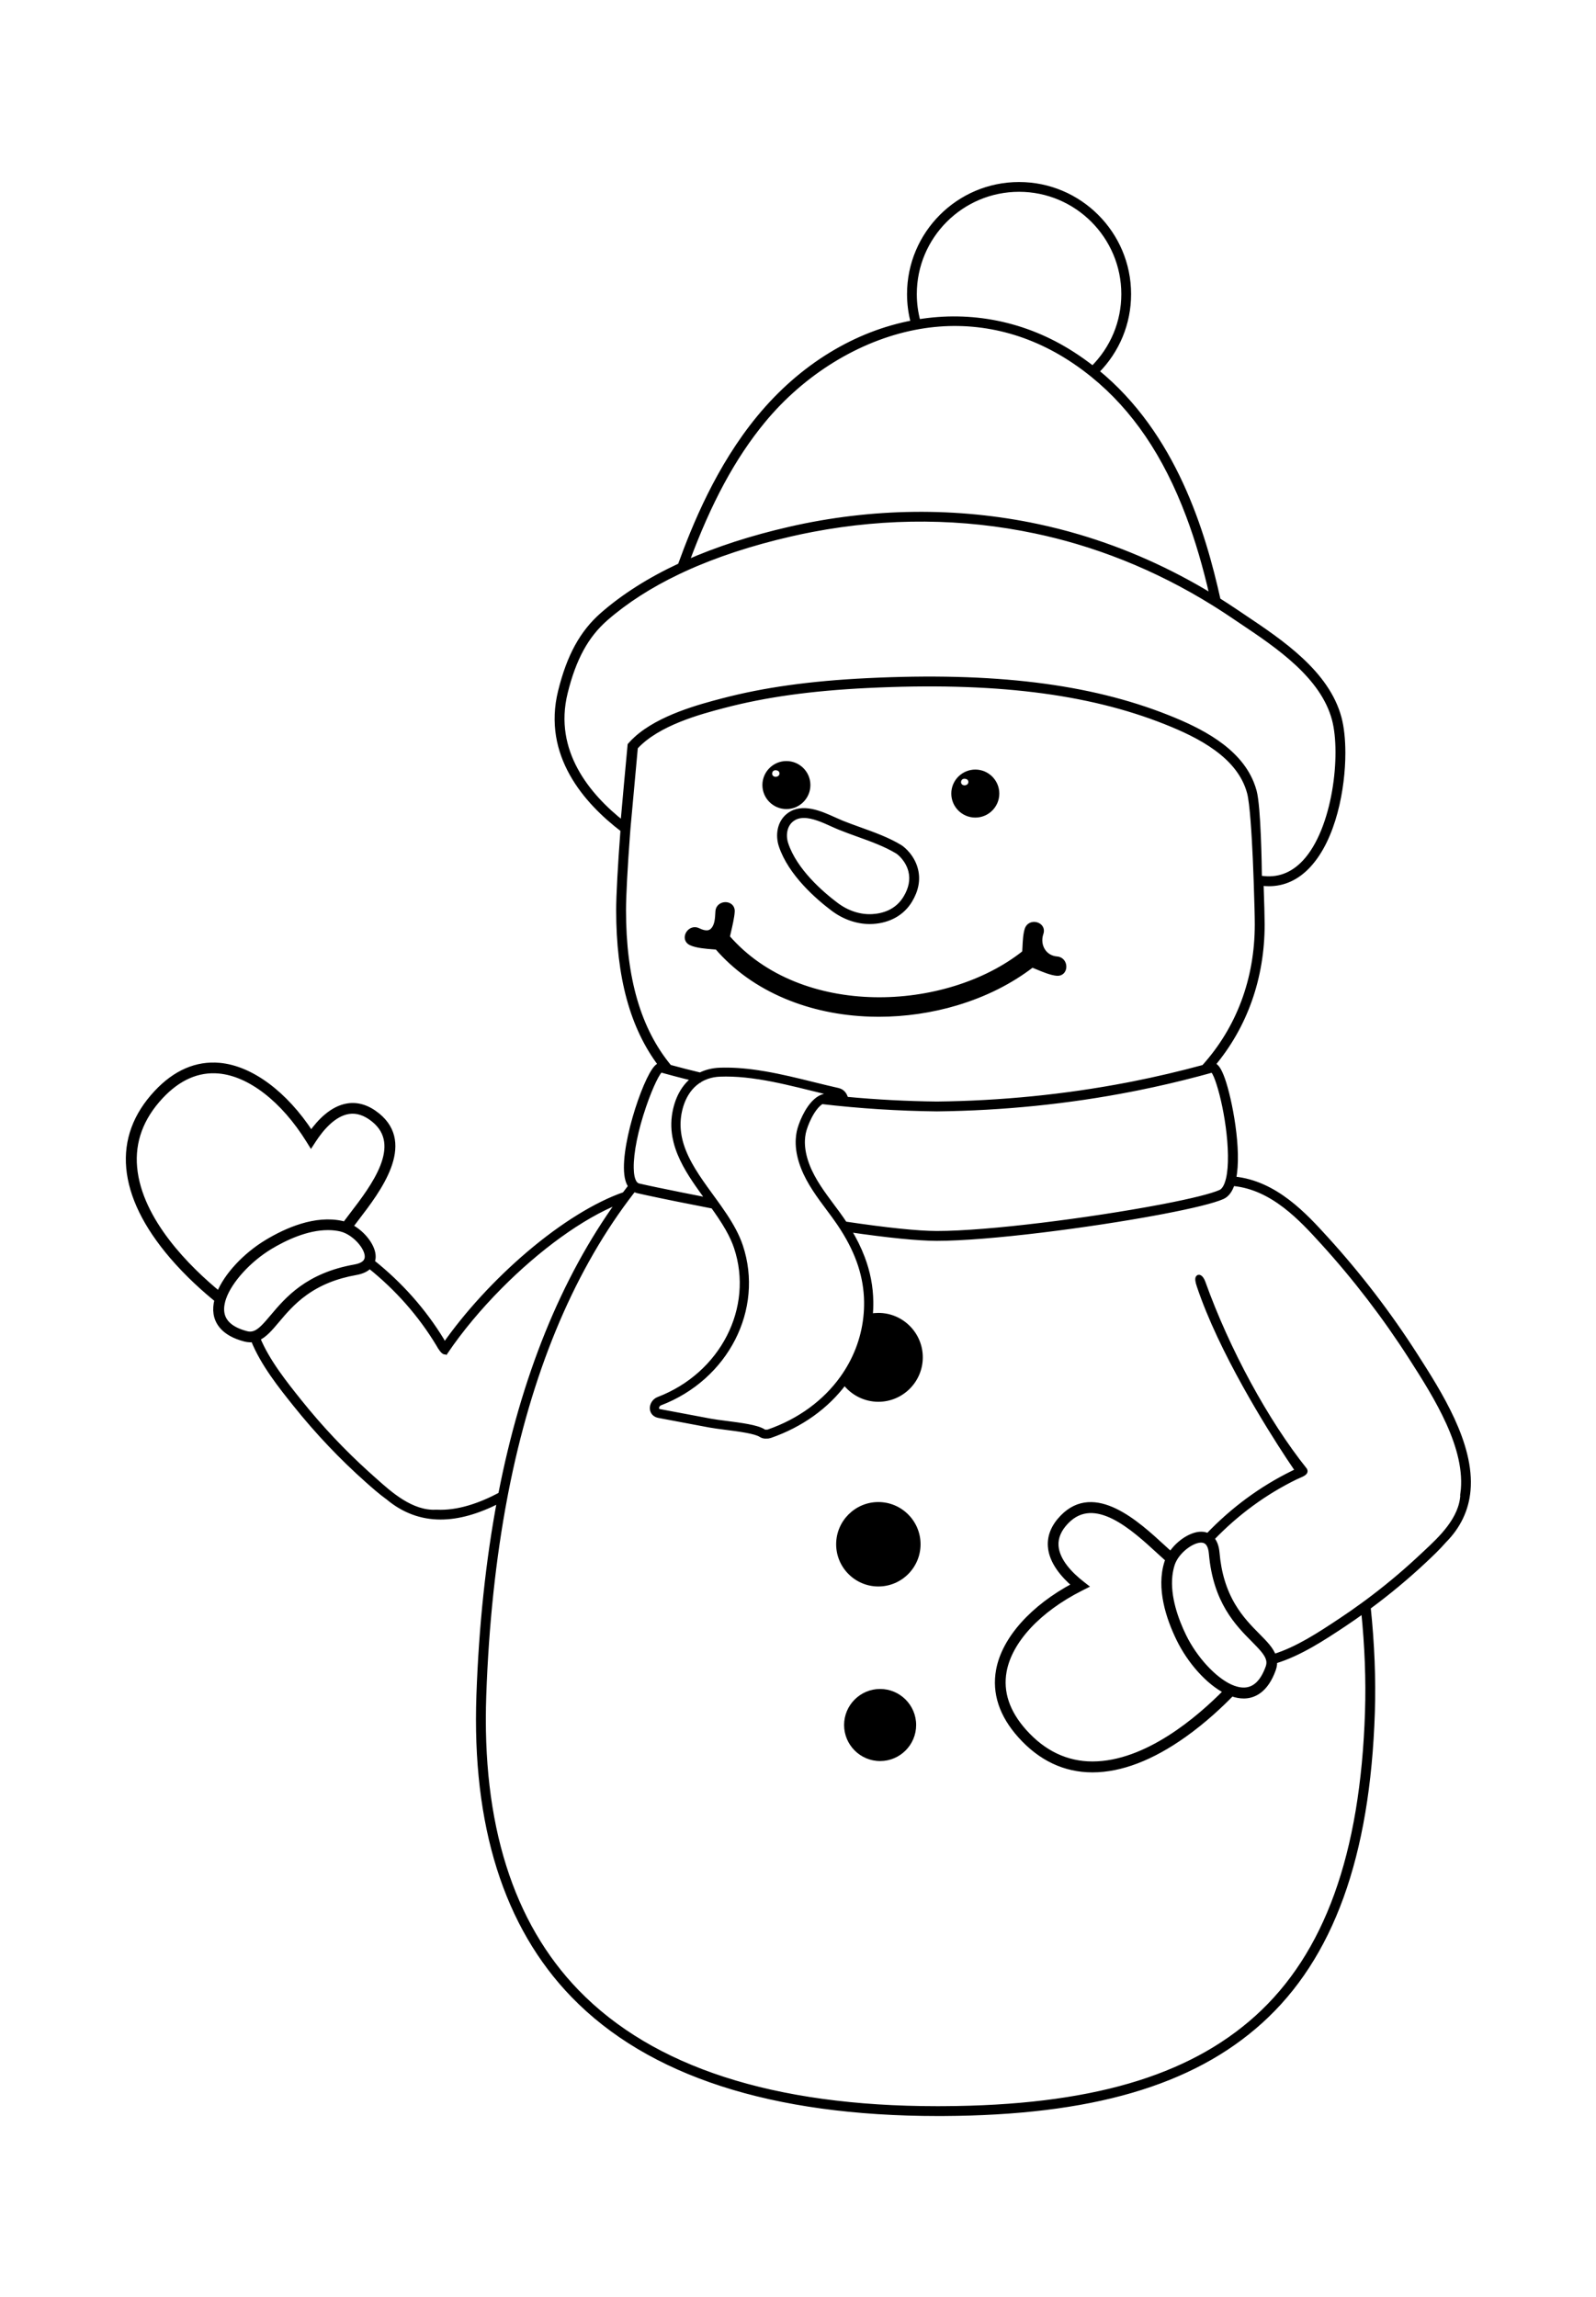 <?xml version="1.0" encoding="UTF-8" standalone="no"?>
<!-- Created with Inkscape (http://www.inkscape.org/) -->

<svg
   xmlns:dc="http://purl.org/dc/elements/1.1/"
   xmlns:cc="http://creativecommons.org/ns#"
   xmlns:rdf="http://www.w3.org/1999/02/22-rdf-syntax-ns#"
   xmlns:svg="http://www.w3.org/2000/svg"
   xmlns="http://www.w3.org/2000/svg"
   xmlns:sodipodi="http://sodipodi.sourceforge.net/DTD/sodipodi-0.dtd"
   xmlns:inkscape="http://www.inkscape.org/namespaces/inkscape"
   width="317.751"
   height="457.21"
   viewBox="0 0 2439.26 3000"
   version="1.1"
   id="svg4572"
   inkscape:version="0.92.1 r15371"
   sodipodi:docname="snowman.svg">
  <defs
     id="defs4566" />
  <sodipodi:namedview
     id="base"
     pagecolor="#ffffff"
     bordercolor="#666666"
     borderopacity="1.0"
     inkscape:pageopacity="0.0"
     inkscape:pageshadow="2"
     inkscape:zoom="1.4"
     inkscape:cx="-108.06874"
     inkscape:cy="224.64284"
     inkscape:document-units="px"
     inkscape:current-layer="layer1"
     showgrid="false"
     units="px"
     fit-margin-top="0"
     fit-margin-left="0"
     fit-margin-right="0"
     fit-margin-bottom="0"
     viewbox-width="2439.26"
     viewbox-height="3000"
     inkscape:window-width="1920"
     inkscape:window-height="1003"
     inkscape:window-x="-9"
     inkscape:window-y="-9"
     inkscape:window-maximized="1" />
  <g
     inkscape:label="Layer 1"
     inkscape:groupmode="layer"
     id="layer1"
     transform="translate(-38.145,-41.408)">
    <g
       id="g4504"
       transform="matrix(0.889,0,0,0.889,151.881,166.383)">
      <path
         inkscape:connector-curvature="0"
         d="m 2386.6,2139.719 0.082,0.011 c -0.055,0.502 -0.11,1.014 -0.137,1.538 -1.817,42.175 -37.862,75.724 -64.186,100.22 -2.127,1.974 -4.197,3.897 -6.189,5.774 l -0.165,0.165 c -1.79,1.675 -3.578,3.359 -5.396,5.021 -27.562,25.579 -57.107,50.096 -87.803,72.891 -2.544,1.886 -5.067,3.744 -7.64,5.599 -12.659,9.236 -25.638,18.268 -38.568,26.849 l -0.164,0.083 c -34.709,23.029 -74.022,49.11 -114.378,61.479 -4.139,-12.213 -14.922,-23.113 -27.407,-35.703 -12.959,-13.056 -29.081,-29.316 -42.378,-51.695 -15.473,-26.07 -24.448,-55.634 -27.427,-90.393 -0.918,-10.657 -3.936,-18.868 -8.946,-24.409 42.146,-43.993 90.627,-79.505 144.078,-105.549 l 2.426,-1.055 c 2.969,-1.266 5.522,-2.369 7.611,-3.414 3.192,-1.595 6.151,-3.424 6.209,-5.977 0.011,-0.705 -0.192,-1.442 -0.677,-2.242 -66.459,-83.016 -133.44,-206.33 -174.783,-321.811 -1.771,-5.193 -4.7,-9.158 -7.118,-9.623 -0.773,-0.165 -1.48,0.082 -1.963,0.647 -1.576,1.817 -0.995,6.982 1.634,14.507 37.543,112.338 120.123,243.544 153.884,294.742 5.319,8.075 10.367,15.59 14.98,22.311 0.083,0.11 0.137,0.219 0.219,0.299 -0.055,0.028 -0.137,0.083 -0.219,0.137 -1.771,1.171 -7.06,3.82 -8.037,4.197 -54.022,26.614 -102.976,62.716 -145.5,107.29 -2.514,-1.247 -5.271,-2.07 -8.22,-2.426 -17.291,-2.051 -42.146,13.201 -55.685,34.061 -3.897,-3.462 -8.172,-7.389 -12.698,-11.557 l -0.513,-0.474 c -44.051,-40.483 -117.773,-108.257 -173.226,-51.101 -15.01,15.473 -22.05,32.253 -20.918,49.873 1.702,27.493 23.239,51.41 41.285,66.808 -71.913,38.189 -120.635,92.879 -130.374,146.409 -7.137,39.187 5.406,77.115 37.291,112.736 35.067,39.186 76.99,59.049 124.63,59.049 0.055,0 0.137,0 0.192,0 48.645,-0.055 101.855,-20.426 158.178,-60.5 34.603,-24.635 63.2,-51.789 81.178,-70.33 7.118,2.547 13.994,3.831 20.473,3.831 0.976,0 1.963,-0.028 2.921,-0.082 14.942,-0.918 35.483,-9.596 48.461,-45.733 1.053,-2.913 1.741,-5.821 2.059,-8.655 0.192,-1.859 0.219,-3.706 0.137,-5.486 42.707,-12.844 84.195,-40.365 117.55,-62.495 l 0.137,-0.083 c 11.75,-7.805 23.355,-15.852 34.506,-23.898 6.151,60.039 8.365,118.394 6.596,173.469 -7.911,245.325 -69.95,417.079 -189.686,525.084 -116.777,105.357 -288.108,155 -539.186,156.217 -3.627,0.021 -7.205,0.028 -10.812,0.028 -281.56,0 -489.692,-67.387 -618.675,-200.336 -113.963,-117.502 -167.807,-288.89 -160.036,-509.407 4.299,-121.65 16.464,-236.028 36.175,-339.964 0.436,-2.273 0.869,-4.536 1.291,-6.799 l 0.718,-3.743 c 39.658,-202.539 109.243,-371.607 206.83,-502.513 2.844,-3.83 5.734,-7.64 8.567,-11.315 1.368,-1.779 2.747,-3.549 4.126,-5.309 1.7,1.064 3.543,1.875 5.47,2.36 0.137,0.055 0.274,0.083 0.384,0.11 l 0.192,0.055 c 3.797,0.891 9.168,2.089 15.969,3.559 29.258,6.334 71.814,14.942 113.879,23.046 3.443,4.806 7.901,11.102 12.185,17.514 5.048,7.543 9.313,14.39 13.027,20.928 6.489,11.441 11.277,21.886 14.642,31.933 34.874,104.359 -23.868,218.932 -133.712,260.836 -6.864,2.61 -11.511,9.903 -10.793,16.963 0.622,6.025 4.949,10.358 11.578,11.595 31.28,5.841 59.717,11.19 86.931,16.354 7.108,1.343 17.263,2.651 27.098,3.917 23.046,2.94 51.72,6.615 61.072,12.679 2.612,1.702 5.425,2.571 8.365,2.571 0.581,0 1.159,-0.028 1.645,-0.11 2.081,0.165 4.236,-0.165 6.412,-0.91 52.745,-18.317 96.922,-49.892 127.821,-91.352 13.665,18.191 35.299,29.042 58.045,29.042 40.009,0 72.552,-32.543 72.552,-72.552 0,-39.999 -32.543,-72.542 -72.552,-72.542 -4.545,0 -9.091,0.436 -13.51,1.267 0.773,-8.056 1.102,-16.286 0.987,-24.468 -0.367,-25.715 -5.087,-50.289 -14.439,-75.124 -6.025,-16.015 -13.839,-31.808 -23.849,-48.258 68.122,9.932 119.03,15.009 151.302,15.087 88.46,0 262.392,-22.562 379.45,-44.38 2.979,-0.562 5.928,-1.113 8.82,-1.664 51.865,-9.893 87.425,-18.694 102.822,-25.463 7.64,-3.346 13.453,-11.006 17.272,-22.765 0.011,-0.055 0.023,-0.083 0.028,-0.137 0.688,0.055 1.363,0.137 2.05,0.192 67.455,6.808 116.632,60.792 152.53,100.191 56.111,61.585 107.444,128.556 152.589,199.048 41.933,65.521 99.079,154.774 88.422,233.215 z m -478.964,244.639 c -13.114,-26.965 -27.901,-66.866 -23.82,-103.868 0.754,-6.759 2.138,-13.287 4.101,-19.417 0.055,-0.165 0.11,-0.329 0.164,-0.485 l 0.055,-0.165 v -0.011 c 1.045,-3.079 2.572,-6.286 4.536,-9.528 10.416,-17.021 30.464,-30.783 44.264,-30.783 0.765,0 1.508,0.028 2.223,0.137 0.735,0.083 1.442,0.22 2.185,0.406 2.591,0.688 4.835,2.031 6.654,4.023 0.524,0.559 1.014,1.19 1.469,1.867 2.525,3.733 4.11,9.129 4.72,16.044 7.06,82.619 45.163,121.012 72.987,149.051 12.863,12.976 21.528,22.164 24.632,31.207 0.88,2.495 1.297,4.911 1.286,7.39 -0.011,2.637 -0.502,5.288 -1.508,8.103 -8.801,24.494 -21.934,37.444 -39.023,38.49 -4.797,0.299 -9.922,-0.31 -15.242,-1.829 -3.153,-0.875 -6.46,-2.089 -9.845,-3.619 -28.365,-12.89 -61.198,-48.673 -79.844,-87.016 z m -168.836,-85.475 -6.954,-5.455 c -19.09,-14.998 -42.194,-38.314 -43.8,-64.185 -0.88,-14.323 5.106,-28.201 17.775,-41.246 48.326,-49.796 114.678,11.208 158.594,51.575 5.793,5.339 10.6,9.739 14.99,13.589 -0.619,1.469 -1.19,2.957 -1.664,4.447 -14.352,44.807 3.143,96.399 20.338,131.785 19.178,39.439 50.917,74.708 81.014,90.125 -45.86,46.662 -136.051,124.254 -228.67,124.367 -0.055,0 -0.137,0 -0.192,0 -44.535,0 -83.828,-18.673 -116.796,-55.499 -29.419,-32.881 -41.073,-67.583 -34.632,-103.143 9.497,-52.273 58.896,-105.501 132.125,-142.386 z m -674.037,-872.117 c -4.362,3.288 -8.395,7.069 -11.976,11.296 -1.889,2.215 -3.683,4.574 -5.327,7.012 -6.668,9.835 -11.567,21.595 -14.582,34.96 -3.495,15.522 -3.808,30.734 -0.962,46.479 0.521,2.862 1.151,5.783 1.881,8.656 6.978,27.678 22.768,52.842 37.291,73.799 3.191,4.603 6.479,9.197 9.274,13.085 2.582,3.569 5.174,7.137 7.766,10.686 0.406,0.57 0.831,1.14 1.247,1.711 0.137,0.192 0.274,0.356 0.397,0.543 -31.224,-6.035 -62.315,-12.272 -87.701,-17.582 -6.857,-1.442 -12.927,-2.736 -18.084,-3.839 -5.628,-1.228 -10.445,-2.303 -13.932,-3.114 -1.058,-0.247 -1.99,-0.639 -2.879,-1.171 -1.776,-1.044 -3.335,-2.697 -4.628,-4.922 -3.042,-5.203 -4.677,-13.414 -4.835,-24.41 -0.378,-26.605 7.431,-65.337 21.439,-106.255 12.38,-36.189 24.744,-60.028 29.266,-61.73 2.864,0.803 5.723,1.595 8.594,2.38 4.696,1.297 9.69,2.651 15.255,4.12 10.623,2.824 21.552,5.619 32.496,8.297 z m 916.692,179.367 c -2.843,8.075 -6.702,13.239 -11.479,15.338 -14.584,6.402 -47.862,14.719 -96.236,24.081 l -2.621,0.502 c -2.245,0.425 -4.507,0.861 -6.789,1.286 -117.077,22.059 -291.86,44.864 -381.713,44.864 -32.697,-0.083 -85.839,-5.571 -157.946,-16.305 -3.694,-5.619 -7.698,-11.383 -11.905,-17.156 -3.123,-4.255 -6.296,-8.52 -9.507,-12.834 -16.17,-21.682 -32.891,-44.119 -42.688,-69.07 -4.923,-12.524 -7.756,-24.574 -8.414,-35.831 -0.192,-2.853 -0.219,-5.696 -0.11,-8.462 0.165,-4.42 0.677,-8.742 1.527,-12.852 2.795,-13.433 15.241,-43.771 31.344,-53.316 65.008,7.611 131.535,11.847 197.742,12.582 113.44,-1.258 226.281,-12.708 335.389,-34.051 3.317,-0.647 6.634,-1.305 9.952,-1.974 34.602,-6.963 69.36,-15.038 103.296,-24.023 4.835,-1.266 9.758,-2.602 15.087,-4.072 3.018,-0.811 6.006,-1.645 9.013,-2.486 l 0.888,-0.247 c 9.255,5.889 29.825,81.565 30.696,146.022 0.219,16.131 -0.88,29.613 -3.269,40.067 -0.658,2.882 -1.423,5.551 -2.261,7.93 z m -621.321,230.827 c -4.188,38.007 -18.249,73.615 -40.434,104.436 -29.303,40.754 -72.774,73.161 -126.273,91.739 -1.151,0.397 -2.262,0.532 -3.269,0.444 l -0.532,-0.055 -0.521,0.083 c -1.576,0.247 -3.066,-0.137 -4.642,-1.14 -10.928,-7.098 -39.438,-10.754 -64.602,-13.994 -10.193,-1.305 -19.816,-2.533 -26.586,-3.811 -28.974,-5.503 -57.966,-10.947 -86.96,-16.363 -3.071,-0.57 -4.772,-2.177 -5.036,-4.768 -0.367,-3.665 2.201,-7.737 5.723,-9.081 113.785,-43.403 174.597,-162.124 138.437,-270.313 -6.025,-18.017 -15.802,-35.366 -26.933,-52.242 -3.182,-4.797 -6.451,-9.555 -9.777,-14.274 -2.303,-3.269 -4.632,-6.508 -6.963,-9.748 -2.292,-3.182 -4.603,-6.344 -6.905,-9.507 -3.298,-4.526 -6.615,-9.081 -9.883,-13.655 -19.526,-27.253 -37.704,-55.347 -44.221,-85.888 -0.63,-2.959 -1.151,-5.938 -1.549,-8.936 -1.65,-12.302 -1.31,-25.009 1.661,-38.249 2.708,-12.011 7.046,-22.504 12.818,-31.266 1.606,-2.486 3.351,-4.816 5.194,-7.021 4.916,-5.851 10.602,-10.696 16.975,-14.487 3.743,-2.234 7.718,-4.071 11.924,-5.551 6.867,-2.399 14.313,-3.772 22.282,-4.052 3.288,-0.137 6.586,-0.192 9.903,-0.192 14.777,0 29.709,1.14 44.699,3.085 4.381,0.551 8.772,1.19 13.162,1.886 h 0.022 c 30.058,4.72 60.269,12.166 89.882,19.477 14.941,3.695 29.071,7.166 43.21,10.329 2.833,0.639 4.477,2.196 5.648,4.149 -8.394,-0.811 -16.141,-1.607 -17.34,-1.837 -4.864,-0.823 -9.458,-0.192 -13.791,1.519 -3.859,1.527 -7.485,3.907 -10.87,6.886 -16.025,14.1 -26.498,41.459 -29.023,53.635 -0.842,4.062 -1.373,8.22 -1.606,12.475 -0.165,2.795 -0.192,5.629 -0.083,8.511 0.463,12.708 3.482,26.198 9.033,40.328 10.174,25.918 27.224,48.78 43.723,70.888 3.152,4.246 6.315,8.472 9.419,12.717 2.882,3.955 5.657,7.891 8.317,11.789 2.108,3.123 4.149,6.209 6.122,9.303 27.233,42.765 40.337,83.189 40.947,125.645 0.11,9.149 -0.31,18.191 -1.297,27.098 z m -408.57,-833.125 0.548,-7.321 0.568,-6.305 c 5.742,-63.906 9.833,-108.634 12.156,-133.053 37.641,-41.498 111.37,-60.879 150.982,-71.294 71.701,-18.849 150.461,-29.835 247.867,-34.564 215.682,-10.512 378.473,9.381 512.329,62.581 58.045,23.056 126.844,57.668 143.817,121.235 4.7,17.65 7.959,71.072 9.864,112.783 l 0.055,1.45 v 0 c 0.028,0.891 0.055,1.76 0.11,2.64 v 0 c 0,0.021 0.011,0.028 0.011,0.055 0,0.055 0,0.11 0,0.192 0,0.011 0,0.021 0,0.028 0.521,12.543 0.976,24.545 1.373,35.657 v 0 l 0.055,1.527 v 0 c 1.14,32.437 1.809,58.683 1.809,72.039 0,94.079 -31.682,178.816 -91.604,245.091 -39.806,10.841 -80.607,20.425 -121.264,28.471 -3.356,0.658 -6.711,1.316 -10.077,1.955 -106.613,20.473 -216.814,31.479 -327.517,32.697 -52.059,-0.57 -104.495,-3.337 -155.857,-8.201 l -0.513,-1.634 c -0.11,-0.192 -0.192,-0.436 -0.299,-0.726 l -0.137,-0.348 c -1.316,-3.375 -4.042,-10.415 -13.046,-12.427 -13.713,-3.066 -27.437,-6.441 -41.953,-10.029 l -1.056,-0.247 c -26.76,-6.605 -54.438,-13.433 -82.281,-18.239 -4.845,-0.831 -9.158,-1.519 -13.201,-2.108 -23.742,-3.501 -44.863,-4.864 -64.573,-4.188 -12.437,0.455 -23.868,3.269 -33.974,8.365 -17.306,-4.149 -35.031,-8.694 -52.673,-13.51 -52.899,-63.79 -78.614,-151.96 -78.614,-269.53 0,-24.197 2.646,-73.925 7.072,-133.034 z m 86.351,-447.746 c 3.305,-1.595 6.8,-3.23 10.377,-4.855 53.193,-24.38 114.854,-44.689 183.286,-60.376 12.592,-2.892 25.212,-5.532 37.543,-7.863 129.243,-24.535 258.331,-23.559 383.657,2.911 23.868,5.038 47.707,11.064 70.85,17.911 27.224,8.056 54.544,17.514 81.159,28.123 52.852,21.044 104.63,47.252 153.875,77.909 3.366,2.089 6.779,4.255 9.662,6.093 7.504,4.787 15.106,9.777 22.601,14.835 4.429,2.998 8.946,6.025 13.54,9.1 l 1.538,1.033 c 62.368,41.769 139.987,93.731 159.764,168.265 l 0.021,0.082 c 15.86,59.815 1.412,189.077 -51.063,245.062 -21.034,22.466 -46.266,31.634 -74.979,27.272 -0.677,-0.11 -1.362,-0.219 -2.051,-0.34 -0.219,-21.131 -1.702,-121.255 -8.985,-148.556 -1.297,-4.826 -2.891,-9.613 -4.758,-14.216 -23.733,-58.886 -89.718,-91.449 -144.561,-113.238 -135.142,-53.693 -299.162,-73.78 -516.149,-63.209 -98.112,4.777 -177.462,15.861 -249.733,34.864 -37.427,9.845 -107.115,28.162 -148.001,65.385 -3.295,2.988 -6.403,6.112 -9.225,9.275 -0.165,0.164 -0.301,0.34 -0.485,0.543 l -0.99,1.14 -0.137,1.489 c -3.23,33.597 -9.425,103.054 -12.039,132.502 -58.945,-46.343 -123.457,-122.638 -98.421,-224.028 14.526,-58.78 35.957,-98.044 69.491,-127.328 34.351,-29.99 76.14,-56.836 124.224,-79.786 z M 1452.713,134.348 c 89.447,-15.396 178.497,3.211 257.528,53.829 11.663,7.476 23.123,15.59 34.042,24.119 2.059,1.606 4.12,3.249 6.344,5.048 71.13,57.658 124.93,136.825 164.455,242.035 15.493,41.227 28.752,86.304 40.531,137.734 -72.668,-44.303 -149.852,-78.683 -229.405,-102.183 -23.21,-6.866 -47.01,-12.891 -70.743,-17.911 -68.76,-14.593 -139.91,-21.586 -211.427,-20.802 -71.691,0.792 -143.865,9.4 -214.512,25.609 -65.347,14.971 -124.746,34.206 -176.596,57.165 38.147,-103.421 79.838,-180.634 131.172,-242.905 68.412,-82.958 163.43,-141.38 260.7,-160.277 2.64,-0.513 5.309,-1.006 7.911,-1.461 z m -8.336,-56.246 c 0,-99.04 80.588,-179.628 179.648,-179.628 99.05,0 179.629,80.588 179.629,179.628 0,48.123 -18.849,93.325 -53.084,127.338 -11.315,-8.859 -23.191,-17.292 -35.318,-25.067 -40.222,-25.754 -83.731,-43.481 -129.32,-52.697 -44.303,-8.946 -89.804,-9.719 -135.219,-2.292 -4.197,-15.338 -6.335,-31.237 -6.335,-47.281 z M 622.938,2171.198 v 0.055 c -0.425,-0.022 -0.869,-0.022 -1.31,0 -42.121,1.916 -78.765,-30.918 -105.511,-54.921 -2.171,-1.955 -4.299,-3.859 -6.358,-5.687 -1.889,-1.672 -3.767,-3.365 -5.636,-5.048 -41.85,-37.726 -81.184,-79.476 -116.913,-124.098 -24.77,-30.918 -55.578,-69.37 -71.557,-108.547 11.786,-5.222 21.673,-16.953 33.1,-30.502 11.836,-14.071 26.557,-31.566 47.705,-46.827 24.552,-17.746 53.198,-29.322 87.587,-35.405 10.483,-1.848 18.386,-5.58 23.516,-11.083 47.588,38.065 87.292,83.17 118.005,134.059 1.977,3.636 3.966,6.77 5.773,9.052 1.593,2.059 3.841,4.468 5.496,4.468 0.027,0 0.082,0 0.11,0 0.51,-0.028 0.927,-0.29 1.19,-0.735 l 0.359,0.247 c 25.745,-37.968 57.95,-76.43 93.309,-112.067 64.418,-64.931 139.236,-120.442 204.375,-146.235 -96.105,133.13 -164.613,302.276 -203.619,502.764 -0.027,0.165 -0.055,0.299 -0.082,0.444 -35.756,18.965 -73.144,31.769 -109.535,30.058 z M 257.168,1803.324 c 10.287,-29.371 42.994,-65.269 79.532,-87.309 25.19,-15.164 62.597,-33.017 99.044,-33.017 0.756,0 1.512,0 2.275,0.021 6.792,0.137 13.422,0.918 19.701,2.33 l 0.219,0.055 c 0.137,0.028 0.302,0.055 0.461,0.11 l 0.019,0.011 c 3.203,0.773 6.528,2.012 9.871,3.666 18.877,9.323 35.083,29.68 34.687,43.568 -0.02,0.784 -0.082,1.508 -0.219,2.196 -0.433,2.64 -1.587,4.99 -3.4,6.992 -0.565,0.62 -1.132,1.151 -1.727,1.634 -3.506,2.862 -8.746,4.922 -15.563,6.131 -81.61,14.41 -116.468,55.792 -141.941,86.013 -11.768,13.975 -20.124,23.423 -28.862,27.34 -2.426,1.094 -4.798,1.722 -7.253,1.924 -2.595,0.247 -5.288,0 -8.205,-0.765 -25.19,-6.576 -39.262,-18.501 -41.831,-35.434 -0.718,-4.729 -0.567,-9.884 0.453,-15.328 0.597,-3.24 1.511,-6.644 2.727,-10.135 z m 257.077,-305.873 c 53.916,43.684 -0.918,115.23 -37.202,162.579 l -0.164,0.192 c -4.389,5.735 -8.537,11.151 -12.043,15.957 -1.563,-0.502 -3.105,-0.938 -4.578,-1.258 -45.919,-10.299 -95.735,11.731 -129.432,32.03 -37.581,22.63 -69.869,57.378 -82.536,88.751 -50.566,-41.509 -135.904,-124.399 -144.299,-216.641 -4.042,-44.448 11.038,-85.317 44.823,-121.487 30.116,-32.243 63.643,-46.943 99.633,-43.713 52.911,4.797 110.332,49.235 153.614,118.876 l 4.658,7.485 4.825,-7.418 c 13.233,-20.357 34.388,-45.454 60.008,-49.361 14.178,-2.166 28.533,2.552 42.681,14.003 z m 1791.263,404.363 c -45.396,-70.908 -97.039,-138.275 -153.488,-200.228 -36.846,-40.444 -87.31,-95.839 -158.082,-102.976 -0.219,-0.028 -0.455,-0.055 -0.677,-0.055 10.387,-48.413 -6.857,-137.086 -19.1,-171.273 -5.88,-16.431 -11.161,-24.042 -17.031,-24.526 55.782,-66.294 85.259,-149.687 85.259,-241.262 0,-11.441 -0.705,-38.394 -1.848,-70.443 4.516,0.589 8.917,0.91 13.075,0.91 25.56,0 48.364,-10.512 67.793,-31.257 44.1,-47.059 59.737,-133.885 59.737,-193.941 0,-23.181 -2.234,-43.897 -6.46,-59.892 -20.667,-77.948 -99.92,-131.022 -163.594,-173.661 -5.126,-3.423 -10.135,-6.798 -15.058,-10.115 -9.623,-6.518 -19.506,-12.949 -29.341,-19.119 -25.957,-116.68 -75.85,-284.152 -208.932,-392.777 35.473,-35.657 55.018,-82.88 55.018,-133.082 0,-104.069 -84.679,-188.748 -188.758,-188.748 -104.088,0 -188.758,84.679 -188.758,188.748 0,16.576 2.157,33.017 6.412,48.877 -48.906,9.158 -96.303,27.572 -140.877,54.728 -45.869,27.949 -87.551,64.457 -123.856,108.499 -69.96,84.853 -111.042,185.624 -135.859,254.134 -51.944,24.129 -96.834,52.571 -133.422,84.534 -35.057,30.618 -57.384,71.353 -72.389,132.086 -26.859,108.779 43.509,189.425 107.383,237.973 -4.659,61.43 -7.443,112.986 -7.443,137.937 0,114.601 23.713,201.601 72.464,265.932 -2.292,0.31 -4.601,1.653 -6.94,4.004 -20.751,20.87 -62.834,148.033 -49.715,193.806 1.217,4.274 2.909,7.901 5.013,10.783 -1.039,1.343 -2.078,2.689 -3.117,4.033 -2.607,3.404 -5.024,6.586 -7.386,9.748 -48.543,16.741 -106.936,52.871 -164.444,101.758 -55.37,47.069 -106.872,103.112 -145.11,157.898 -0.976,-2.388 -2.19,-5.087 -3.706,-8.085 -31.332,-51.43 -71.659,-96.961 -119.874,-135.345 1.02,-2.621 1.598,-5.435 1.689,-8.404 0.496,-17.408 -16.913,-40.792 -38.9,-52.417 3.109,-4.197 6.581,-8.752 10.798,-14.216 36.387,-47.494 97.302,-126.98 35.416,-177.104 -16.747,-13.568 -34.086,-19.09 -51.539,-16.392 -27.227,4.168 -49.141,27.755 -62.861,47.107 -44.453,-68.219 -103.271,-111.854 -157.464,-116.777 -39.677,-3.598 -76.328,12.282 -108.96,47.223 -35.945,38.481 -51.97,82.097 -47.656,129.62 4.42,48.432 29.459,99.611 74.402,152.124 27.653,32.291 57.24,58.335 77.303,74.573 -2.172,8.433 -2.731,16.383 -1.624,23.636 2.248,14.797 12.719,34.477 49.873,44.177 3.011,0.784 5.98,1.22 8.795,1.278 0.233,0.011 0.48,0.011 0.717,0.011 1.605,0 3.199,-0.137 4.767,-0.378 16.66,41.498 47.8,80.375 72.847,111.632 37.671,47.04 79.264,90.868 123.626,130.268 10.51,9.342 22.428,19.932 35.793,29.603 l 0.082,0.055 c 26.607,22.166 56.866,33.404 89.94,33.404 30.657,0 63.681,-9.265 100.922,-28.268 -19.304,102.707 -31.223,215.113 -35.428,334.13 -7.865,223.139 46.855,396.812 162.643,516.18 130.773,134.794 341.875,203.14 627.44,203.14 2.901,0 5.832,-0.015 8.752,-0.021 253.486,-1.239 426.78,-51.634 545.365,-158.604 121.699,-109.777 184.735,-283.68 192.732,-531.643 1.829,-56.858 -0.589,-117.453 -7.166,-180.122 34.206,-25.175 67.029,-52.507 97.57,-81.236 l 0.164,-0.165 c 10.242,-9.645 21.866,-20.581 32.611,-32.95 v 0 c 24.458,-24.535 38.355,-53.664 41.295,-86.594 7.128,-79.476 -49.506,-167.907 -90.839,-232.48"
         style="fill:#000000;fill-opacity:1;fill-rule:nonzero;stroke:#000000;stroke-width:7.677;stroke-miterlimit:4;stroke-dasharray:none;stroke-opacity:1"
         id="path14" />
      <path
         inkscape:connector-curvature="0"
         d="m 1212.071,902.803 c -0.406,3.337 -3.801,5.097 -6.895,4.952 -3.346,-0.164 -5.919,-2.533 -5.638,-5.987 0.192,-2.736 1.848,-4.468 3.926,-5.067 0.021,-0.008 0.028,-0.022 0.055,-0.022 0.011,-0.008 0.021,-0.008 0.028,-0.008 0.754,-0.192 1.568,-0.274 2.399,-0.164 3.453,0.164 6.625,2.146 6.122,6.286 z m 11.973,-22.117 c -22.756,0 -41.276,18.51 -41.276,41.266 0,22.746 18.52,41.256 41.276,41.256 22.746,0 41.256,-18.51 41.256,-41.256 0,-22.756 -18.51,-41.266 -41.256,-41.266"
         style="fill:#000000;fill-opacity:1;fill-rule:nonzero;stroke:none;stroke-width:0.967"
         id="path16" />
      <path
         inkscape:connector-curvature="0"
         d="m 1233.734,981.012 c 5.658,-4.275 12.33,-6.354 20.416,-6.354 15.715,0 33.2,7.911 48.616,14.903 4.729,2.138 8.946,4.033 12.814,5.59 10.261,4.168 21.479,8.201 31.382,11.76 l 0.165,0.055 c 23.162,8.327 47.097,16.944 67.407,29.197 4.507,2.728 18.414,14.739 23.036,33.587 3.646,14.825 0.62,30.347 -8.965,46.121 -14.768,24.293 -38.916,30.647 -56.595,31.692 -21.267,1.286 -43.394,-5.841 -62.291,-20.067 -25.667,-19.303 -71.004,-58.529 -86.226,-104.369 -4.555,-13.684 -3.143,-32.011 10.232,-42.117 z m -5.59,-7.398 c -17.04,12.872 -19.033,35.618 -13.443,52.446 16.005,48.181 62.909,88.876 89.447,108.847 18.926,14.236 41.314,22.069 63.045,22.069 1.944,0 3.704,-0.055 5.386,-0.164 28.094,-1.664 50.802,-14.497 63.954,-36.121 10.909,-17.978 14.294,-35.86 10.039,-53.151 -2.341,-9.555 -6.867,-18.501 -13.472,-26.605 -5.222,-6.402 -10.687,-10.851 -13.772,-12.717 -21.179,-12.785 -45.608,-21.557 -69.225,-30.038 -10.822,-3.898 -21.054,-7.573 -31.044,-11.615 -3.781,-1.546 -7.892,-3.395 -12.466,-5.464 -23.326,-10.551 -55.27,-24.999 -78.451,-7.495"
         style="fill:#000000;fill-opacity:1;fill-rule:nonzero;stroke:#000000;stroke-width:7.677;stroke-miterlimit:4;stroke-dasharray:none;stroke-opacity:1"
         id="path18" />
      <path
         inkscape:connector-curvature="0"
         d="m 1059.656,1193.55 c 9.739,4.739 27.243,6.054 37.688,6.828 3.607,0.28 7.011,0.532 7.418,0.727 31.343,36.208 71.159,64.602 118.344,84.418 44.225,18.568 92.938,28.858 144.803,30.58 4.951,0.165 9.922,0.247 14.913,0.247 44.979,0 90.897,-6.673 133.701,-19.497 49.003,-14.68 92.667,-36.585 129.775,-65.085 0.011,0 0.028,0 0.028,0 0.938,0 5.222,1.79 9.361,3.511 9.4,3.936 23.607,9.864 33.462,10.638 7.843,0.628 11.828,-4.913 12.282,-10.667 0.532,-6.692 -3.559,-14.187 -12.195,-14.874 -10.067,-0.792 -18.501,-5.619 -23.752,-13.588 -5.676,-8.617 -6.886,-19.613 -3.308,-30.164 1.431,-4.197 0.754,-8.172 -1.875,-11.18 -3.037,-3.472 -8.336,-5.165 -13.181,-4.197 -4.603,0.918 -7.988,3.946 -9.555,8.52 -2.775,8.201 -3.375,20.841 -3.82,30.077 -0.219,4.758 -0.455,9.661 -0.929,10.251 -133.227,105.917 -384.924,117.212 -509.844,-26.866 0.022,-0.85 0.976,-4.903 1.974,-9.187 2.349,-10.058 5.899,-25.261 6.421,-34.69 0.247,-4.429 -1.467,-8.085 -4.824,-10.289 -3.878,-2.533 -9.429,-2.736 -13.829,-0.513 -4.178,2.108 -6.625,5.919 -6.886,10.744 l -0.137,2.223 c -0.485,9.332 -1.053,19.913 -6.663,27.591 -5.619,7.679 -14.071,8.424 -26.586,2.349 -4.42,-2.138 -9.042,-1.837 -13.017,0.85 -4.115,2.785 -6.657,7.708 -6.325,12.244 0.274,3.897 2.596,7.099 6.538,9.004"
         style="fill:#000000;fill-opacity:1;fill-rule:nonzero;stroke:#000000;stroke-width:7.677;stroke-miterlimit:4;stroke-dasharray:none;stroke-opacity:1"
         id="path20" />
      <path
         inkscape:connector-curvature="0"
         d="m 1382.115,2154.226 c -39.989,0 -72.542,32.553 -72.542,72.542 0,40.009 32.552,72.55 72.542,72.55 40.009,0 72.552,-32.541 72.552,-72.55 0,-39.989 -32.543,-72.542 -72.552,-72.542"
         style="fill:#000000;fill-opacity:1;fill-rule:nonzero;stroke:none;stroke-width:0.967"
         id="path22" />
      <path
         inkscape:connector-curvature="0"
         d="m 1385.152,2475.484 c -34.148,0 -61.933,27.785 -61.933,61.943 0,34.159 27.785,61.943 61.933,61.943 34.158,0 61.943,-27.785 61.943,-61.943 0,-34.158 -27.785,-61.943 -61.943,-61.943"
         style="fill:#000000;fill-opacity:1;fill-rule:nonzero;stroke:none;stroke-width:0.967"
         id="path24" />
      <path
         inkscape:connector-curvature="0"
         d="m 1536.822,917.454 c -0.406,3.327 -3.791,5.087 -6.895,4.942 -3.337,-0.165 -5.909,-2.525 -5.638,-5.977 0.219,-2.736 1.848,-4.478 3.936,-5.077 0.021,0 0.028,-0.021 0.055,-0.021 0.011,0 0.021,0 0.028,0 0.754,-0.219 1.568,-0.274 2.399,-0.165 3.453,0.165 6.625,2.147 6.112,6.296 z m 11.982,-22.127 c -22.765,0 -41.276,18.51 -41.276,41.266 0,22.756 18.51,41.256 41.276,41.256 22.746,0 41.256,-18.501 41.256,-41.256 0,-22.756 -18.51,-41.266 -41.256,-41.266"
         style="fill:#000000;fill-opacity:1;fill-rule:nonzero;stroke:none;stroke-width:0.967"
         id="path26" />
    </g>
  </g>
</svg>
